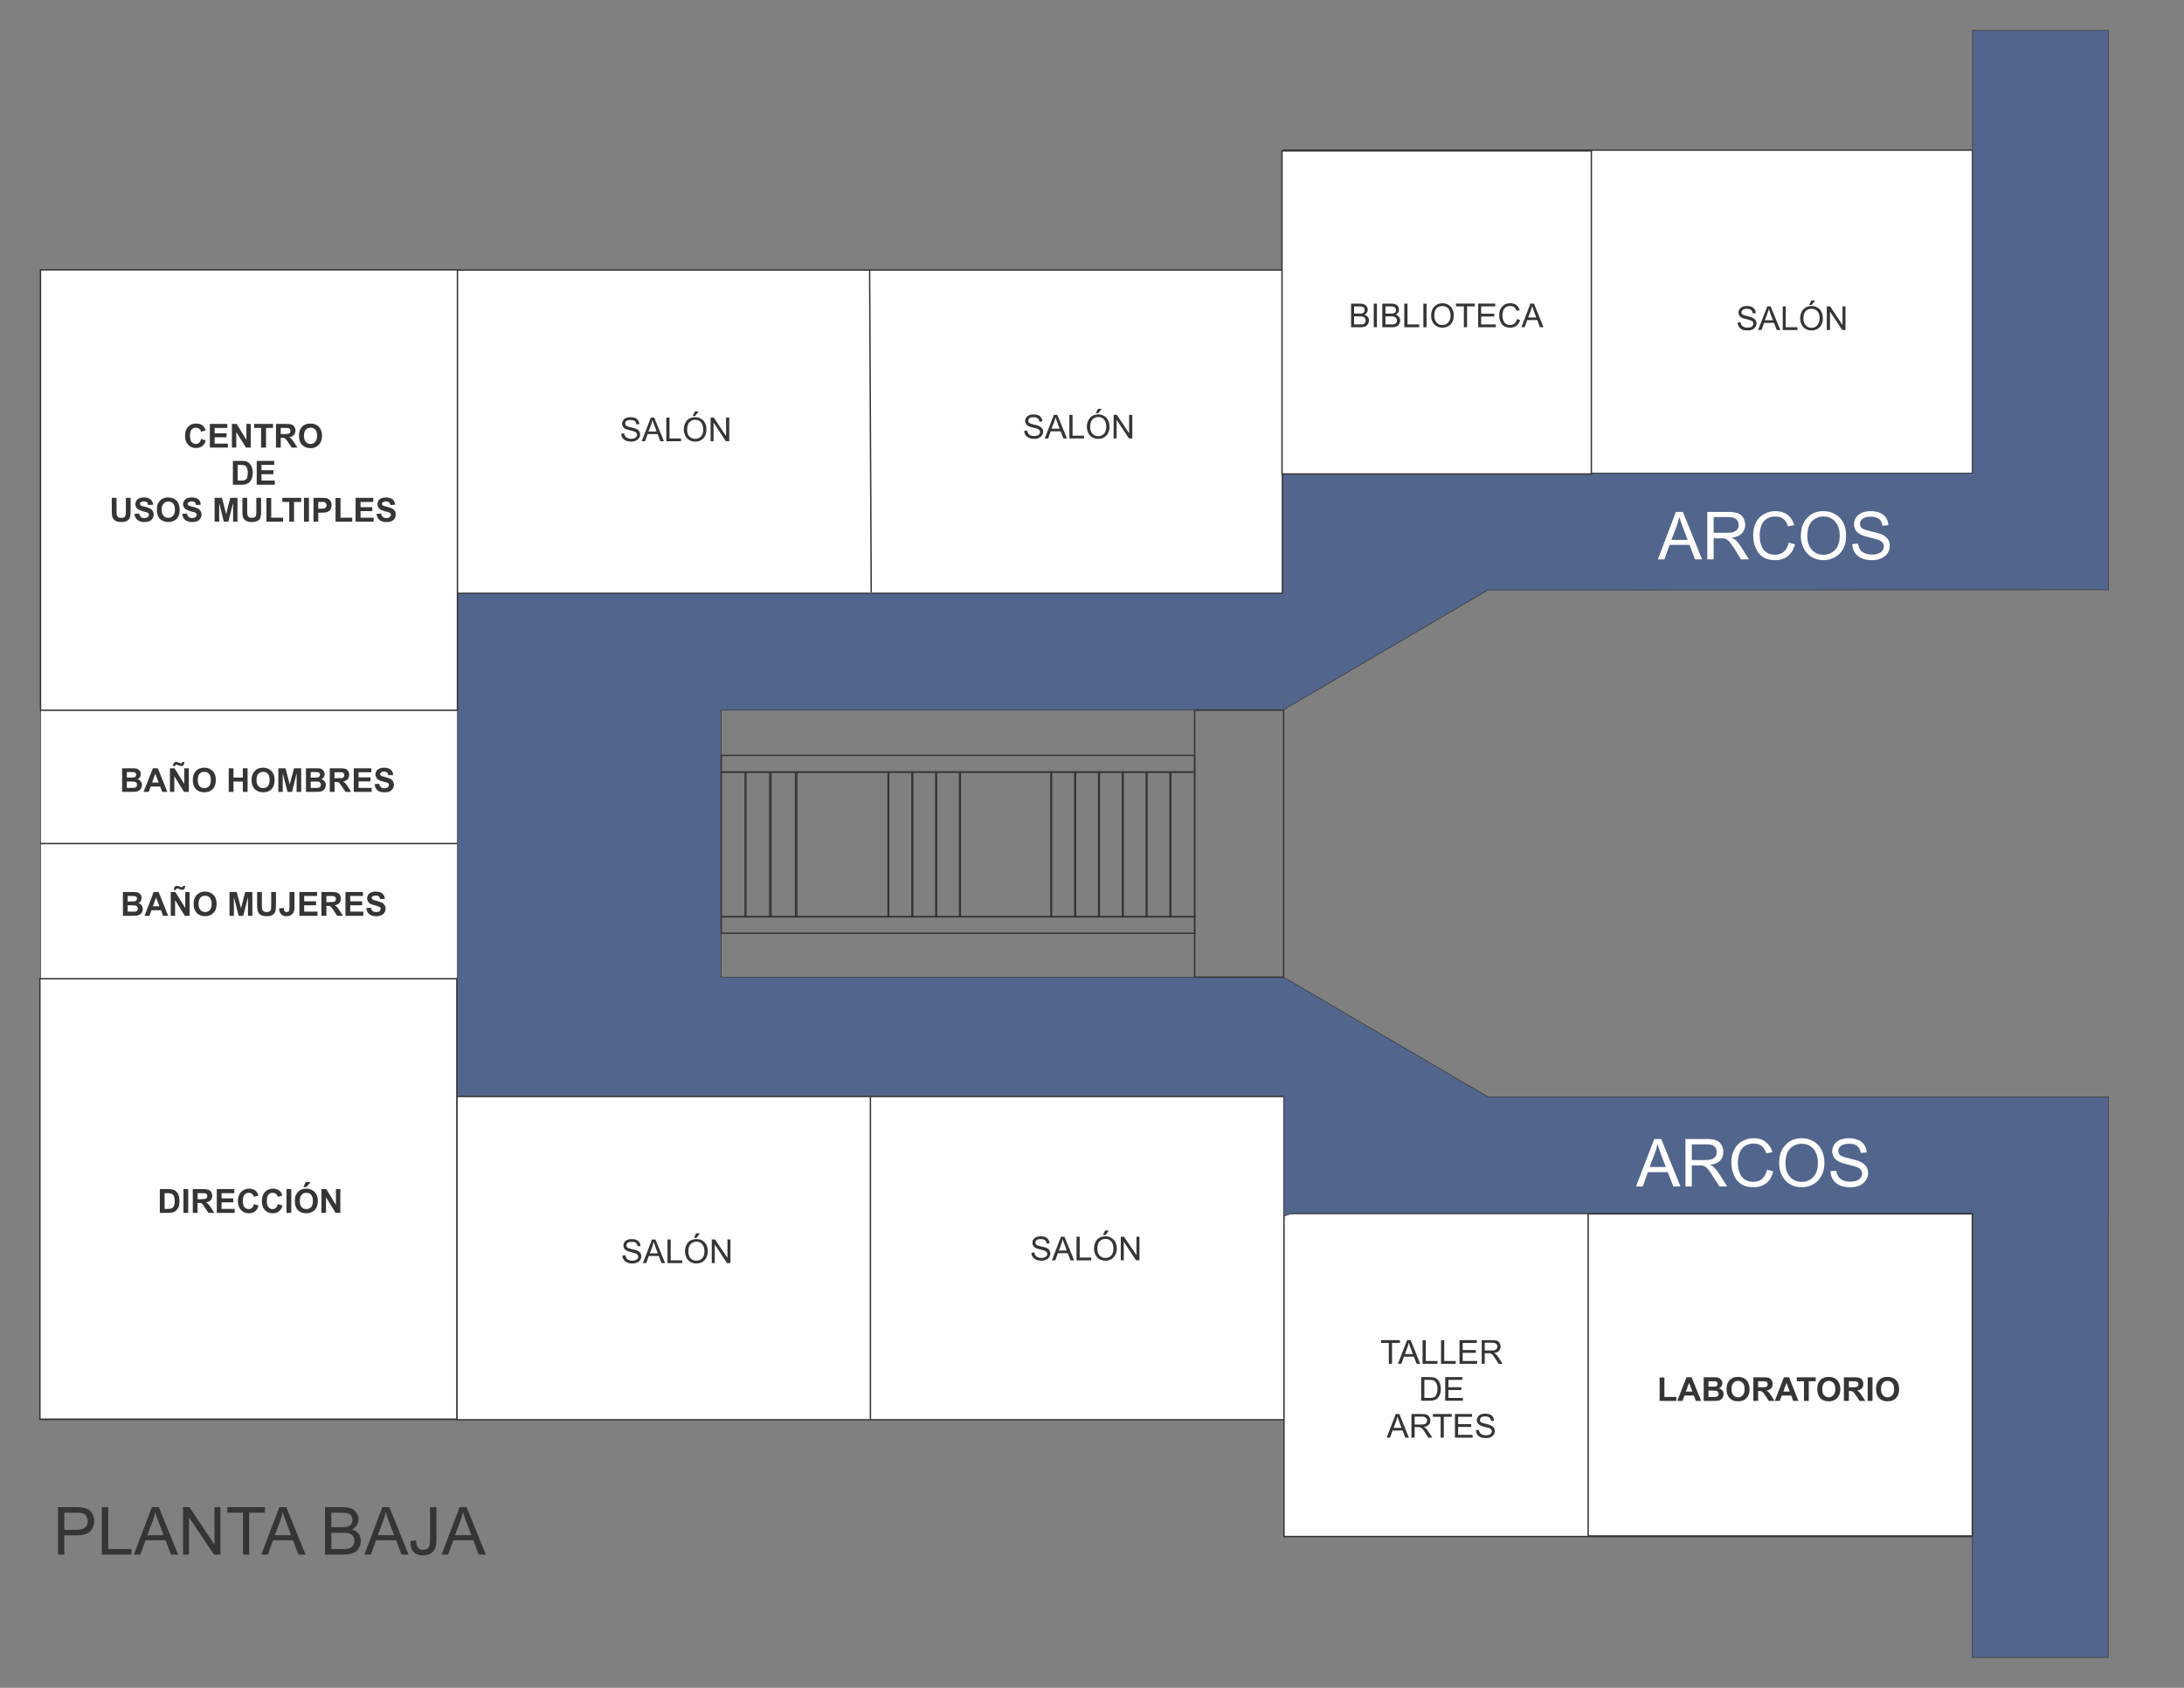 <?xml version="1.0" encoding="UTF-8"?>
<!DOCTYPE svg PUBLIC "-//W3C//DTD SVG 1.0//EN" "http://www.w3.org/TR/2001/REC-SVG-20010904/DTD/svg10.dtd">
<!-- Creator: CorelDRAW X7 -->
<svg xmlns="http://www.w3.org/2000/svg" xml:space="preserve" width="11in" height="8.5in" version="1.0" style="shape-rendering:geometricPrecision; text-rendering:geometricPrecision; image-rendering:optimizeQuality; fill-rule:evenodd; clip-rule:evenodd"
viewBox="0 0 11000 8500"
 xmlns:xlink="http://www.w3.org/1999/xlink">
 <rect x="0" y="0" width="11000" height="8500" fill="#808080" stroke="none"/>
 <defs>
  <style type="text/css">
   <![CDATA[
    .str1 {stroke:#373435;stroke-width:6.945}
    .str0 {stroke:#373435;stroke-width:3}
    .fil1 {fill:none}
    .fil0 {fill:#FEFEFE}
    .fil2 {fill:#52658C}
    .fil5 {fill:#FEFEFE;fill-rule:nonzero}
    .fil4 {fill:#373435;fill-rule:nonzero}
    .fil3 {fill:#373435;fill-rule:nonzero}
   ]]>
  </style>
 </defs>
 <g id="Capa_x0020_1">
  <polygon class="fil0 str0" points="204,1357 2314,1357 2314,7150 204,7150 "/>
  <polygon class="fil0 str1" points="2301,7150 6467,7150 6467,5522 2301,5522 "/>
  <polygon class="fil0 str1" points="6467,7738 9944,7738 9944,6111 6467,6111 "/>
  <polygon class="fil0 str1" points="2301,2988 6459,2988 6459,1360 2301,1360 "/>
  <polygon class="fil0 str1" points="6464,2384 9935,2384 9935,756 6464,756 "/>
  <line class="fil1 str1" x1="4380" y1="1360" x2="4388" y2= "2983" />
  <line class="fil1 str1" x1="4384" y1="5522" x2="4384" y2= "7150" />
  <polygon class="fil2 str0" points="6506,6111 9934,6111 9934,8347 10618,8347 10618,6111 10620,6111 10620,5524 7495,5524 6465,4921 3633,4921 3633,3576 6462,3576 7495,2971 10620,2970 10620,2382 10620,2382 10620,153 9935,153 9935,2382 6486,2382 6462,2374 6462,2989 3633,2989 2304,2989 2304,3576 2304,4921 2302,4921 2302,5519 2304,5519 3633,5519 6465,5519 6465,6125 "/>
  <polygon class="fil0 str1" points="2301,7147 201,7147 201,4929 2301,4929 "/>
  <path class="fil3" d="M805 5988l43 0c10,0 18,1 23,3 7,2 13,5 18,11 5,5 9,11 11,19 3,8 4,17 4,28 0,10 -1,19 -3,26 -3,8 -8,15 -13,21 -4,4 -10,7 -17,9 -5,2 -12,3 -21,3l-45 0 0 -120zm24 21l0 79 18 0c6,0 11,-1 14,-2 4,-1 7,-2 10,-5 2,-2 4,-6 6,-11 2,-5 3,-13 3,-22 0,-9 -1,-16 -3,-21 -2,-5 -4,-9 -7,-12 -3,-2 -6,-4 -11,-5 -3,-1 -10,-1 -20,-1l-10 0zm95 99l0 -120 24 0 0 120 -24 0zm47 0l0 -120 51 0c13,0 22,2 28,4 6,2 10,6 14,11 3,6 5,12 5,19 0,9 -3,16 -8,22 -5,6 -13,10 -24,11 6,3 10,6 13,10 4,4 8,10 14,19l15 24 -29 0 -18 -26c-6,-10 -10,-15 -12,-18 -3,-2 -5,-4 -8,-5 -2,-1 -6,-1 -12,-1l-5 0 0 50 -24 0zm24 -69l18 0c12,0 19,-1 22,-2 3,-1 5,-2 7,-5 1,-2 2,-5 2,-9 0,-4 -1,-7 -3,-9 -2,-3 -5,-4 -9,-5 -2,0 -8,0 -18,0l-19 0 0 30zm97 69l0 -120 88 0 0 21 -64 0 0 26 59 0 0 20 -59 0 0 33 66 0 0 20 -90 0zm187 -44l23 7c-3,13 -9,23 -17,29 -9,7 -19,10 -32,10 -16,0 -29,-6 -39,-16 -10,-11 -16,-26 -16,-45 0,-20 6,-35 16,-46 10,-11 24,-17 40,-17 15,0 27,5 36,13 5,5 9,13 12,22l-24 6c-1,-6 -4,-11 -9,-15 -4,-3 -10,-5 -16,-5 -9,0 -16,3 -21,9 -6,7 -9,17 -9,31 0,15 3,26 8,32 6,7 13,10 22,10 6,0 12,-2 16,-6 5,-4 8,-10 10,-19zm120 0l24 7c-4,13 -10,23 -18,29 -8,7 -19,10 -32,10 -16,0 -29,-6 -39,-16 -10,-11 -15,-26 -15,-45 0,-20 5,-35 15,-46 10,-11 24,-17 41,-17 14,0 26,5 35,13 6,5 10,13 12,22l-23 6c-2,-6 -5,-11 -9,-15 -5,-3 -10,-5 -17,-5 -8,0 -16,3 -21,9 -6,7 -8,17 -8,31 0,15 2,26 8,32 5,7 12,10 21,10 6,0 12,-2 16,-6 5,-4 8,-10 10,-19zm44 44l0 -120 24 0 0 120 -24 0zm42 -59c0,-12 2,-23 5,-31 3,-6 7,-11 11,-16 5,-5 10,-9 16,-11 7,-3 16,-5 26,-5 17,0 31,6 42,17 10,11 16,26 16,45 0,20 -6,35 -16,46 -11,10 -25,16 -42,16 -18,0 -32,-5 -43,-16 -10,-11 -15,-26 -15,-45zm25 -1c0,14 3,24 9,31 6,7 14,10 24,10 9,0 17,-3 24,-10 6,-7 9,-17 9,-31 0,-14 -3,-24 -9,-31 -6,-7 -14,-10 -24,-10 -10,0 -18,3 -24,10 -6,7 -9,17 -9,31zm18 -70l12 -25 25 0 -22 25 -15 0zm91 130l0 -120 24 0 49 80 0 -80 22 0 0 120 -24 0 -48 -79 0 79 -23 0z"/>
  <polygon class="fil0 str1" points="2304,3577 204,3577 204,1359 2304,1359 "/>
  <path class="fil3" d="M1013 2210l23 8c-3,13 -9,22 -18,29 -8,6 -18,9 -31,9 -16,0 -29,-5 -39,-16 -11,-11 -16,-26 -16,-44 0,-20 5,-36 16,-47 10,-11 23,-16 40,-16 15,0 27,4 36,13 5,5 9,12 12,22l-24 6c-1,-7 -4,-12 -9,-15 -4,-4 -10,-5 -16,-5 -9,0 -16,3 -22,9 -5,6 -8,17 -8,31 0,15 3,26 8,32 6,6 13,10 21,10 7,0 12,-2 17,-6 5,-5 8,-11 10,-20zm44 44l0 -119 88 0 0 20 -64 0 0 27 60 0 0 20 -60 0 0 32 67 0 0 20 -91 0zm111 0l0 -119 24 0 49 80 0 -80 22 0 0 119 -24 0 -49 -78 0 78 -22 0zm147 0l0 -99 -35 0 0 -20 95 0 0 20 -35 0 0 99 -25 0zm75 0l0 -119 51 0c13,0 22,1 28,3 6,2 10,6 14,12 3,5 5,11 5,18 0,9 -3,17 -8,23 -5,5 -13,9 -23,11 5,3 9,6 12,10 4,3 8,10 14,19l15 23 -29 0 -17 -26c-7,-9 -11,-15 -13,-17 -2,-3 -5,-4 -7,-5 -3,-1 -7,-1 -13,-1l-5 0 0 49 -24 0zm24 -68l18 0c12,0 19,-1 22,-2 3,-1 5,-3 7,-5 1,-2 2,-5 2,-9 0,-4 -1,-7 -3,-10 -2,-2 -5,-4 -9,-4 -2,-1 -8,-1 -18,-1l-19 0 0 31zm92 9c0,-12 2,-22 5,-30 3,-6 7,-12 11,-17 5,-4 10,-8 16,-10 7,-4 16,-5 25,-5 18,0 32,5 43,16 10,11 16,26 16,46 0,19 -6,34 -16,45 -11,11 -25,17 -42,17 -18,0 -32,-6 -43,-17 -10,-11 -15,-26 -15,-45zm25 0c0,13 3,23 9,30 6,7 14,11 24,11 9,0 17,-4 23,-11 7,-6 10,-17 10,-31 0,-13 -3,-24 -9,-30 -6,-7 -14,-10 -24,-10 -10,0 -18,3 -24,10 -6,7 -9,17 -9,31zm-358 126l44 0c10,0 17,1 22,2 7,3 13,6 18,11 5,6 9,12 12,20 2,7 4,17 4,28 0,10 -2,18 -4,25 -3,9 -7,16 -13,21 -4,5 -10,8 -17,10 -5,2 -12,3 -21,3l-45 0 0 -120zm24 20l0 79 18 0c6,0 11,0 14,-1 4,-1 7,-2 10,-5 3,-2 5,-6 6,-11 2,-6 3,-13 3,-22 0,-9 -1,-16 -3,-21 -1,-5 -4,-9 -7,-12 -2,-3 -6,-5 -11,-5 -3,-1 -10,-2 -19,-2l-11 0zm96 100l0 -120 88 0 0 20 -64 0 0 27 60 0 0 20 -60 0 0 32 67 0 0 21 -91 0zm-730 66l24 0 0 65c0,10 1,17 1,20 1,5 4,9 7,12 4,3 10,4 16,4 7,0 12,-1 16,-4 3,-3 5,-6 6,-10 0,-4 1,-11 1,-21l0 -66 24 0 0 63c0,14 -1,25 -2,31 -1,5 -4,10 -7,15 -4,4 -8,7 -14,9 -6,3 -14,4 -23,4 -11,0 -20,-1 -26,-4 -6,-3 -10,-6 -14,-10 -3,-5 -5,-9 -7,-14 -1,-6 -2,-17 -2,-30l0 -64zm114 81l24 -2c1,8 4,13 8,17 5,4 10,6 18,6 7,0 13,-2 17,-5 4,-4 6,-7 6,-12 0,-3 -1,-5 -2,-7 -2,-2 -5,-4 -9,-5 -3,-1 -9,-3 -19,-5 -13,-4 -22,-8 -27,-12 -8,-7 -11,-15 -11,-24 0,-6 1,-12 5,-17 3,-6 8,-10 15,-13 6,-2 14,-4 23,-4 15,0 26,4 34,10 7,7 11,16 12,27l-25 1c-1,-7 -3,-11 -6,-14 -3,-2 -9,-4 -15,-4 -7,0 -13,2 -17,5 -2,1 -3,4 -3,7 0,3 1,5 3,7 3,3 11,6 22,8 12,3 21,6 26,9 6,3 10,7 13,12 4,5 5,11 5,19 0,7 -2,13 -6,19 -3,6 -9,11 -16,14 -7,2 -15,4 -26,4 -15,0 -26,-4 -34,-11 -8,-6 -13,-17 -15,-30zm113 -20c0,-12 1,-23 5,-31 3,-6 7,-11 11,-16 5,-5 10,-9 16,-11 7,-3 16,-5 25,-5 18,0 32,6 43,17 10,11 15,26 15,45 0,20 -5,35 -15,46 -11,10 -25,16 -42,16 -18,0 -32,-6 -43,-16 -10,-11 -15,-26 -15,-45zm24 -1c0,14 4,24 10,31 6,7 14,10 24,10 9,0 17,-3 23,-10 7,-7 10,-17 10,-31 0,-14 -3,-24 -9,-31 -6,-7 -14,-10 -24,-10 -10,0 -18,3 -24,10 -6,7 -10,17 -10,31zm104 21l23 -2c2,8 5,13 9,17 4,4 10,6 17,6 8,0 14,-2 18,-5 4,-4 6,-7 6,-12 0,-3 -1,-5 -3,-7 -1,-2 -4,-4 -8,-5 -3,-1 -10,-3 -20,-5 -12,-4 -21,-8 -27,-12 -7,-7 -11,-15 -11,-24 0,-6 2,-12 6,-17 3,-6 8,-10 14,-13 7,-2 15,-4 24,-4 15,0 26,4 34,10 7,7 11,16 11,27l-24 1c-1,-7 -3,-11 -6,-14 -4,-2 -9,-4 -15,-4 -7,0 -13,2 -17,5 -2,1 -4,4 -4,7 0,3 2,5 4,7 3,3 10,6 22,8 12,3 20,6 26,9 6,3 10,7 13,12 3,5 5,11 5,19 0,7 -2,13 -6,19 -4,6 -9,11 -16,14 -7,2 -15,4 -26,4 -15,0 -26,-4 -35,-11 -8,-6 -12,-17 -14,-30zm163 39l0 -120 37 0 21 82 21 -82 36 0 0 120 -22 0 0 -94 -24 94 -23 0 -23 -94 0 94 -23 0zm140 -120l24 0 0 65c0,10 0,17 1,20 1,5 3,9 7,12 4,3 9,4 16,4 6,0 12,-1 15,-4 3,-3 6,-6 6,-10 1,-4 1,-11 1,-21l0 -66 24 0 0 63c0,14 0,25 -2,31 -1,5 -3,10 -7,15 -3,4 -8,7 -14,9 -6,3 -13,4 -23,4 -11,0 -20,-1 -25,-4 -6,-3 -11,-6 -14,-10 -4,-5 -6,-9 -7,-14 -2,-6 -2,-17 -2,-30l0 -64zm121 120l0 -119 24 0 0 99 60 0 0 20 -84 0zm115 0l0 -99 -35 0 0 -21 95 0 0 21 -36 0 0 99 -24 0zm74 0l0 -120 25 0 0 120 -25 0zm48 0l0 -120 38 0c15,0 24,1 29,2 7,2 12,6 17,12 5,6 7,14 7,23 0,7 -1,14 -4,19 -3,5 -6,9 -10,11 -4,3 -8,5 -13,6 -5,1 -14,2 -25,2l-15 0 0 45 -24 0zm24 -99l0 34 13 0c9,0 16,-1 19,-2 3,-2 5,-4 7,-6 2,-3 3,-6 3,-10 0,-4 -1,-7 -4,-10 -2,-3 -6,-5 -9,-6 -3,0 -9,0 -18,0l-11 0zm87 99l0 -119 25 0 0 99 59 0 0 20 -84 0zm101 0l0 -120 89 0 0 21 -64 0 0 26 59 0 0 20 -59 0 0 33 66 0 0 20 -91 0zm105 -39l24 -2c1,8 4,13 8,17 5,4 10,6 18,6 8,0 13,-2 17,-5 4,-4 6,-7 6,-12 0,-3 -1,-5 -2,-7 -2,-2 -5,-4 -9,-5 -3,-1 -9,-3 -19,-5 -13,-4 -22,-8 -27,-12 -8,-7 -11,-15 -11,-24 0,-6 2,-12 5,-17 3,-6 8,-10 15,-13 6,-2 14,-4 23,-4 15,0 26,4 34,10 7,7 11,16 12,27l-24 1c-1,-7 -4,-11 -7,-14 -3,-2 -8,-4 -15,-4 -7,0 -12,2 -16,5 -3,1 -4,4 -4,7 0,3 1,5 3,7 3,3 11,6 22,8 12,3 21,6 26,9 6,3 10,7 14,12 3,5 4,11 4,19 0,7 -2,13 -5,19 -4,6 -10,11 -16,14 -7,2 -16,4 -26,4 -16,0 -27,-4 -35,-11 -8,-6 -13,-17 -15,-30z"/>
  <path class="fil4" d="M3129 2184l15 -2c0,6 2,11 5,15 2,4 6,7 12,9 5,3 11,4 18,4 6,0 11,-1 16,-3 5,-2 8,-4 10,-7 2,-3 4,-7 4,-10 0,-4 -2,-7 -4,-10 -2,-3 -5,-5 -10,-7 -4,-1 -11,-3 -22,-6 -11,-3 -18,-5 -23,-7 -5,-3 -10,-7 -12,-12 -3,-4 -5,-9 -5,-14 0,-6 2,-12 6,-17 3,-6 8,-10 15,-12 6,-3 13,-4 21,-4 9,0 17,1 24,4 7,3 12,7 15,13 4,5 6,11 6,18l-15 1c-1,-7 -3,-13 -8,-17 -5,-3 -12,-5 -21,-5 -10,0 -17,1 -21,5 -4,3 -6,8 -6,13 0,4 1,7 4,10 3,3 11,6 24,9 13,3 22,5 26,7 7,3 12,7 16,12 3,5 5,11 5,17 0,7 -2,13 -6,18 -3,6 -9,10 -15,13 -7,3 -15,5 -23,5 -11,0 -20,-2 -27,-5 -8,-3 -13,-8 -18,-14 -4,-6 -6,-13 -6,-21zm103 38l46 -119 17 0 49 119 -18 0 -14 -36 -50 0 -13 36 -17 0zm34 -49l41 0 -12 -33c-4,-10 -7,-18 -9,-25 -1,8 -4,15 -6,23l-14 35zm90 49l0 -119 16 0 0 105 58 0 0 14 -74 0zm88 -58c0,-20 6,-35 16,-47 11,-11 25,-16 41,-16 11,0 21,2 30,8 9,5 16,12 20,22 5,9 7,20 7,32 0,12 -2,22 -7,32 -5,10 -12,17 -21,22 -9,5 -18,7 -29,7 -11,0 -21,-3 -30,-8 -9,-6 -15,-13 -20,-22 -4,-10 -7,-20 -7,-30zm17 0c0,15 3,26 11,34 8,8 18,12 29,12 12,0 22,-4 30,-12 7,-8 11,-20 11,-36 0,-9 -2,-18 -5,-25 -3,-7 -8,-13 -14,-17 -7,-4 -14,-6 -22,-6 -11,0 -20,4 -28,12 -8,7 -12,20 -12,38zm28 -69l11 -23 19 0 -18 23 -12 0zm90 127l0 -119 16 0 62 93 0 -93 16 0 0 119 -17 0 -62 -94 0 94 -15 0z"/>
  <path class="fil4" d="M5159 2170l15 -2c0,6 2,11 5,15 2,4 6,7 12,10 5,2 11,3 18,3 6,0 11,-1 16,-3 5,-1 8,-4 10,-7 2,-3 4,-7 4,-10 0,-4 -2,-7 -4,-10 -2,-3 -5,-5 -10,-7 -4,-1 -11,-3 -22,-6 -11,-2 -18,-5 -23,-7 -5,-3 -10,-7 -12,-11 -3,-5 -5,-10 -5,-15 0,-6 2,-12 6,-17 3,-5 8,-9 15,-12 6,-3 13,-4 21,-4 9,0 17,1 24,4 7,3 12,7 15,13 4,5 6,11 6,18l-15 2c-1,-8 -3,-14 -8,-17 -5,-4 -12,-6 -21,-6 -10,0 -17,2 -21,5 -4,4 -6,8 -6,13 0,4 1,7 4,10 3,3 11,6 24,9 13,3 22,5 26,7 7,4 12,8 16,13 3,4 5,10 5,16 0,7 -2,13 -6,18 -3,6 -9,10 -15,13 -7,4 -15,5 -23,5 -11,0 -20,-1 -27,-5 -8,-3 -13,-7 -18,-14 -4,-6 -6,-13 -6,-21zm103 38l46 -119 17 0 49 119 -18 0 -14 -36 -50 0 -13 36 -17 0zm34 -49l41 0 -12 -33c-4,-10 -7,-18 -9,-25 -1,8 -4,16 -6,23l-14 35zm90 49l0 -119 16 0 0 105 58 0 0 14 -74 0zm88 -58c0,-20 6,-35 16,-46 11,-12 25,-17 41,-17 11,0 21,2 30,8 9,5 16,12 20,22 5,9 7,20 7,32 0,12 -2,23 -7,32 -5,10 -12,17 -21,22 -9,5 -18,7 -29,7 -11,0 -21,-3 -30,-8 -9,-5 -15,-13 -20,-22 -4,-10 -7,-20 -7,-30zm17 0c0,15 3,26 11,34 8,8 18,13 29,13 12,0 22,-5 30,-13 7,-8 11,-20 11,-35 0,-10 -2,-19 -5,-26 -3,-7 -8,-13 -14,-17 -7,-4 -14,-6 -21,-6 -12,0 -21,4 -29,12 -8,8 -12,20 -12,38zm28 -69l11 -22 19 0 -18 22 -12 0zm90 127l0 -119 16 0 62 93 0 -93 16 0 0 119 -17 0 -62 -94 0 94 -15 0z"/>
  <polygon class="fil0 str1" points="6457,760 8015,760 8015,2387 6457,2387 "/>
  <path class="fil4" d="M6805 1648l0 -119 44 0c9,0 17,1 22,4 6,2 10,6 13,11 3,5 5,10 5,16 0,5 -2,10 -4,14 -3,5 -7,8 -13,11 7,2 13,6 17,11 4,5 6,11 6,18 0,5 -2,11 -4,15 -2,5 -5,9 -9,12 -3,2 -7,4 -13,5 -5,2 -11,2 -19,2l-45 0zm15 -69l26 0c7,0 12,0 15,-1 4,-1 7,-3 9,-6 2,-3 3,-6 3,-11 0,-4 -1,-7 -3,-10 -1,-3 -4,-5 -8,-6 -3,-1 -9,-2 -18,-2l-24 0 0 36zm0 55l30 0c5,0 9,0 11,0 3,-1 7,-2 9,-3 2,-2 4,-4 6,-7 2,-3 2,-6 2,-10 0,-5 -1,-8 -3,-12 -2,-3 -6,-5 -10,-7 -4,-1 -9,-2 -17,-2l-28 0 0 41zm99 14l0 -119 16 0 0 119 -16 0zm43 0l0 -119 45 0c9,0 16,1 22,4 5,2 10,6 13,11 3,5 4,10 4,16 0,5 -1,10 -4,14 -3,5 -7,8 -12,11 7,2 12,6 16,11 4,5 6,11 6,18 0,5 -1,11 -3,15 -3,5 -6,9 -9,12 -4,2 -8,4 -13,5 -5,2 -12,2 -19,2l-46 0zm16 -69l26 0c7,0 12,0 15,-1 4,-1 7,-3 9,-6 2,-3 3,-6 3,-11 0,-4 -1,-7 -3,-10 -2,-3 -5,-5 -8,-6 -4,-1 -10,-2 -18,-2l-24 0 0 36zm0 55l30 0c5,0 8,0 10,0 4,-1 7,-2 9,-3 3,-2 5,-4 6,-7 2,-3 3,-6 3,-10 0,-5 -1,-8 -4,-12 -2,-3 -5,-5 -9,-7 -4,-1 -10,-2 -18,-2l-27 0 0 41zm95 14l0 -119 16 0 0 105 59 0 0 14 -75 0zm96 0l0 -119 16 0 0 119 -16 0zm39 -58c0,-19 5,-35 16,-46 11,-11 24,-17 41,-17 11,0 21,3 30,8 9,5 16,13 20,22 5,9 7,20 7,32 0,12 -2,23 -7,32 -5,10 -12,17 -21,22 -9,5 -19,7 -29,7 -11,0 -21,-2 -30,-8 -9,-5 -16,-13 -20,-22 -5,-9 -7,-19 -7,-30zm16 1c0,14 4,25 12,34 8,8 17,12 29,12 12,0 22,-4 29,-13 8,-8 12,-20 12,-35 0,-10 -2,-18 -5,-25 -3,-8 -8,-13 -14,-17 -7,-4 -14,-6 -22,-6 -11,0 -21,4 -29,11 -8,8 -12,21 -12,39zm149 57l0 -105 -40 0 0 -14 95 0 0 14 -39 0 0 105 -16 0zm72 0l0 -119 86 0 0 14 -71 0 0 37 66 0 0 14 -66 0 0 40 74 0 0 14 -89 0zm195 -41l16 4c-3,13 -9,22 -18,29 -8,7 -19,10 -31,10 -13,0 -23,-2 -31,-7 -8,-6 -15,-13 -19,-23 -4,-10 -6,-21 -6,-32 0,-13 2,-23 7,-33 5,-9 12,-16 20,-21 9,-5 19,-7 29,-7 12,0 22,3 30,9 8,6 14,15 17,26l-15 3c-3,-8 -7,-15 -12,-18 -6,-4 -12,-6 -20,-6 -9,0 -17,2 -23,6 -6,5 -11,10 -13,18 -2,7 -4,15 -4,23 0,10 2,19 5,26 3,8 7,14 13,17 7,4 13,6 21,6 8,0 16,-3 22,-8 6,-5 10,-12 12,-22zm23 41l45 -119 18 0 48 119 -18 0 -13 -36 -51 0 -13 36 -16 0zm34 -49l41 0 -13 -33c-3,-10 -6,-18 -8,-25 -2,8 -4,16 -7,23l-13 35z"/>
  <path class="fil4" d="M8752 1624l15 -1c0,6 2,11 4,14 3,4 7,7 12,10 6,2 12,3 19,3 6,0 11,-1 16,-2 4,-2 8,-5 10,-8 2,-3 3,-6 3,-10 0,-4 -1,-7 -3,-10 -2,-3 -6,-5 -11,-7 -3,-1 -10,-3 -21,-6 -11,-2 -19,-5 -23,-7 -6,-3 -10,-7 -13,-11 -2,-5 -4,-10 -4,-15 0,-6 2,-12 5,-17 4,-5 9,-9 15,-12 7,-3 14,-4 22,-4 9,0 17,1 24,4 6,3 12,7 15,13 4,5 6,12 6,19l-15 1c-1,-8 -4,-13 -8,-17 -5,-4 -12,-6 -21,-6 -10,0 -17,2 -21,5 -4,4 -7,8 -7,13 0,4 2,8 5,10 3,3 11,6 24,9 13,3 21,5 26,8 7,3 12,7 16,12 3,5 5,10 5,17 0,6 -2,12 -6,18 -4,5 -9,10 -16,13 -6,3 -14,4 -23,4 -10,0 -19,-1 -27,-4 -7,-4 -13,-8 -17,-15 -4,-6 -6,-13 -6,-21zm103 38l46 -119 17 0 49 119 -18 0 -14 -36 -50 0 -13 36 -17 0zm34 -49l41 0 -13 -33c-3,-10 -6,-18 -8,-25 -2,8 -4,16 -7,23l-13 35zm90 49l0 -119 15 0 0 105 59 0 0 14 -74 0zm88 -58c0,-20 5,-35 16,-46 11,-11 24,-17 41,-17 11,0 21,3 30,8 9,5 16,12 20,22 5,9 7,20 7,32 0,12 -2,23 -7,32 -5,10 -12,17 -21,22 -9,5 -19,7 -29,7 -11,0 -21,-2 -30,-8 -9,-5 -16,-13 -20,-22 -5,-9 -7,-19 -7,-30zm16 1c0,14 4,25 12,33 8,9 17,13 29,13 12,0 22,-4 29,-13 8,-8 12,-20 12,-35 0,-10 -2,-18 -5,-26 -3,-7 -8,-12 -14,-16 -7,-4 -14,-6 -22,-6 -11,0 -20,3 -29,11 -8,8 -12,21 -12,39zm29 -69l11 -23 19 0 -18 23 -12 0zm89 126l0 -119 17 0 62 94 0 -94 15 0 0 119 -16 0 -62 -93 0 93 -16 0z"/>
  <path class="fil4" d="M292 7829l0 -239 90 0c16,0 28,1 37,3 11,2 21,5 29,11 8,5 15,13 19,23 5,10 8,20 8,32 0,20 -7,38 -20,52 -13,14 -36,21 -70,21l-61 0 0 97 -32 0zm32 -125l62 0c20,0 34,-4 43,-12 9,-7 13,-18 13,-32 0,-10 -3,-18 -8,-25 -5,-8 -11,-12 -20,-15 -5,-1 -15,-2 -29,-2l-61 0 0 86zm189 125l0 -239 32 0 0 211 117 0 0 28 -149 0zm161 0l91 -239 35 0 97 239 -36 0 -27 -72 -101 0 -26 72 -33 0zm68 -98l82 0 -25 -66c-8,-20 -13,-37 -17,-50 -3,16 -8,31 -13,46l-27 70zm180 98l0 -239 32 0 126 188 0 -188 30 0 0 239 -32 0 -126 -187 0 187 -30 0zm302 0l0 -211 -79 0 0 -28 189 0 0 28 -79 0 0 211 -31 0zm92 0l91 -239 35 0 97 239 -36 0 -27 -72 -101 0 -26 72 -33 0zm68 -98l82 0 -25 -66c-8,-20 -13,-37 -17,-50 -4,16 -8,31 -13,46l-27 70zm253 98l0 -239 90 0c18,0 33,3 44,8 11,4 19,12 25,22 7,10 10,20 10,31 0,11 -3,20 -8,29 -6,9 -14,16 -25,22 14,4 25,11 33,22 8,10 11,22 11,36 0,11 -2,21 -7,31 -4,10 -10,17 -17,22 -7,5 -16,9 -26,12 -11,3 -24,4 -39,4l-91 0zm32 -138l51 0c14,0 24,-1 31,-3 8,-3 14,-7 18,-12 4,-6 6,-13 6,-21 0,-8 -2,-15 -6,-21 -4,-6 -9,-10 -16,-12 -7,-3 -19,-4 -36,-4l-48 0 0 73zm0 110l59 0c10,0 18,0 22,-1 7,-1 13,-4 18,-7 5,-3 9,-7 12,-13 3,-6 5,-13 5,-20 0,-9 -2,-17 -7,-23 -5,-7 -11,-12 -19,-14 -8,-3 -20,-4 -35,-4l-55 0 0 82zm166 28l91 -239 35 0 97 239 -36 0 -27 -72 -101 0 -26 72 -33 0zm68 -98l82 0 -25 -66c-8,-20 -13,-37 -17,-50 -4,16 -8,31 -14,46l-26 70zm164 30l28 -4c1,19 5,31 11,38 6,7 14,10 25,10 8,0 15,-2 20,-5 6,-4 10,-9 12,-15 2,-7 3,-17 3,-30l0 -165 32 0 0 163c0,20 -2,35 -7,46 -5,11 -13,20 -23,25 -10,6 -23,9 -37,9 -21,0 -37,-6 -48,-18 -11,-12 -16,-30 -16,-54zm157 68l91 -239 35 0 97 239 -36 0 -27 -72 -101 0 -26 72 -33 0zm68 -98l82 0 -25 -66c-8,-20 -13,-37 -17,-50 -4,16 -8,31 -14,46l-26 70z"/>
  <path class="fil4" d="M3135 6323l15 -2c1,6 2,11 5,15 2,4 6,7 12,9 5,3 11,4 18,4 6,0 11,-1 16,-3 5,-2 8,-4 10,-7 3,-3 4,-7 4,-10 0,-4 -1,-7 -4,-10 -2,-3 -5,-5 -10,-7 -4,-1 -11,-3 -22,-6 -11,-3 -18,-5 -23,-8 -5,-3 -10,-6 -12,-11 -3,-4 -4,-9 -4,-15 0,-6 1,-11 5,-16 3,-6 8,-10 15,-12 6,-3 13,-4 22,-4 8,0 16,1 23,4 7,3 12,7 15,12 4,6 6,12 6,19l-15 1c-1,-7 -3,-13 -8,-17 -5,-4 -12,-5 -21,-5 -9,0 -16,1 -21,5 -4,3 -6,8 -6,12 0,5 1,8 4,11 3,3 11,6 24,9 13,2 22,5 27,7 6,3 12,7 15,12 3,5 5,11 5,17 0,7 -2,13 -6,18 -3,6 -8,10 -15,13 -7,3 -15,5 -23,5 -11,0 -20,-2 -27,-5 -8,-3 -13,-8 -17,-14 -5,-6 -7,-13 -7,-21zm103 38l46 -119 17 0 49 119 -18 0 -14 -36 -50 0 -13 36 -17 0zm35 -49l40 0 -12 -33c-4,-10 -7,-19 -9,-25 -1,8 -4,15 -6,23l-13 35zm89 49l0 -119 16 0 0 105 58 0 0 14 -74 0zm88 -58c0,-20 6,-35 16,-47 11,-11 25,-16 42,-16 11,0 20,2 29,7 9,6 16,13 21,22 4,10 7,20 7,32 0,12 -3,23 -8,33 -5,9 -12,17 -21,22 -9,4 -18,7 -29,7 -11,0 -21,-3 -30,-8 -9,-6 -15,-13 -20,-22 -4,-10 -7,-20 -7,-30zm17 0c0,14 4,26 11,34 8,8 18,12 29,12 12,0 22,-4 30,-12 7,-8 11,-20 11,-36 0,-9 -1,-18 -5,-25 -3,-7 -8,-13 -14,-17 -6,-4 -14,-6 -21,-6 -12,0 -21,4 -29,12 -8,7 -12,20 -12,38zm28 -69l11 -23 19 0 -17 23 -13 0zm90 127l0 -119 16 0 63 93 0 -93 15 0 0 119 -17 0 -62 -94 0 94 -15 0z"/>
  <path class="fil4" d="M5195 6309l15 -2c1,6 2,11 5,15 2,4 6,7 12,9 5,3 11,4 18,4 6,0 11,-1 16,-3 5,-2 8,-4 10,-7 3,-3 4,-7 4,-10 0,-4 -1,-7 -4,-10 -2,-3 -5,-5 -10,-7 -4,-1 -11,-3 -22,-6 -11,-3 -18,-5 -23,-7 -5,-3 -10,-7 -12,-12 -3,-4 -4,-9 -4,-14 0,-6 1,-12 5,-17 3,-6 8,-10 15,-12 6,-3 13,-4 22,-4 8,0 16,1 23,4 7,3 12,7 15,13 4,5 6,11 6,18l-15 1c-1,-7 -3,-13 -8,-17 -5,-3 -12,-5 -21,-5 -9,0 -16,1 -21,5 -4,3 -6,8 -6,13 0,4 1,7 4,10 3,3 11,6 24,9 13,3 22,5 27,7 6,3 12,7 15,12 3,5 5,11 5,17 0,7 -2,13 -6,18 -3,6 -8,10 -15,13 -7,3 -15,5 -23,5 -11,0 -20,-2 -27,-5 -8,-3 -13,-8 -17,-14 -5,-6 -7,-13 -7,-21zm103 38l46 -119 17 0 49 119 -18 0 -14 -36 -50 0 -13 36 -17 0zm35 -49l40 0 -12 -33c-4,-10 -7,-18 -9,-25 -1,8 -4,15 -6,23l-13 35zm89 49l0 -119 16 0 0 105 58 0 0 14 -74 0zm88 -58c0,-20 6,-35 16,-47 11,-11 25,-16 42,-16 11,0 20,2 29,8 9,5 16,12 21,22 4,9 7,20 7,32 0,12 -3,22 -8,32 -5,10 -12,17 -21,22 -9,5 -18,7 -29,7 -11,0 -21,-3 -30,-8 -9,-6 -15,-13 -20,-22 -4,-10 -7,-20 -7,-30zm17 0c0,15 4,26 11,34 8,8 18,12 29,12 12,0 22,-4 30,-12 7,-8 11,-20 11,-36 0,-9 -1,-18 -5,-25 -3,-7 -8,-13 -14,-17 -6,-4 -14,-6 -21,-6 -12,0 -21,4 -29,12 -8,7 -12,20 -12,38zm28 -69l11 -23 19 0 -17 23 -13 0zm90 127l0 -119 16 0 63 93 0 -93 15 0 0 119 -17 0 -62 -94 0 94 -15 0z"/>
  <path class="fil4" d="M6995 6868l0 -105 -39 0 0 -14 95 0 0 14 -40 0 0 105 -16 0zm46 0l46 -119 18 0 48 119 -18 0 -14 -36 -50 0 -13 36 -17 0zm35 -49l40 0 -12 -33c-4,-10 -7,-18 -9,-25 -1,8 -3,16 -6,23l-13 35zm89 49l0 -119 16 0 0 105 59 0 0 14 -75 0zm93 0l0 -119 16 0 0 105 58 0 0 14 -74 0zm93 0l0 -119 87 0 0 14 -71 0 0 36 66 0 0 14 -66 0 0 41 73 0 0 14 -89 0zm112 0l0 -119 52 0c11,0 19,1 25,3 5,2 10,6 13,11 3,6 5,12 5,18 0,9 -3,16 -8,22 -6,6 -14,9 -26,11 5,2 8,4 10,6 4,4 9,9 13,16l21 32 -20 0 -16 -25c-5,-7 -8,-12 -11,-16 -3,-4 -6,-7 -8,-8 -3,-2 -5,-3 -8,-3 -1,-1 -4,-1 -8,-1l-19 0 0 53 -15 0zm15 -67l34 0c8,0 13,0 17,-2 4,-1 7,-4 9,-7 3,-3 4,-7 4,-11 0,-5 -2,-10 -7,-14 -4,-3 -10,-5 -19,-5l-38 0 0 39zm-320 253l0 -119 41 0c9,0 17,1 21,2 7,1 13,4 18,8 6,6 11,12 14,21 3,8 5,17 5,28 0,9 -1,17 -3,24 -3,7 -5,13 -9,17 -3,5 -6,9 -10,11 -4,3 -9,5 -15,6 -5,2 -12,2 -19,2l-43 0zm16 -14l25 0c8,0 14,0 19,-2 4,-1 8,-3 11,-6 3,-4 6,-9 8,-15 2,-7 3,-14 3,-23 0,-13 -2,-22 -6,-29 -4,-7 -9,-11 -15,-14 -4,-1 -11,-2 -20,-2l-25 0 0 91zm105 14l0 -119 86 0 0 14 -70 0 0 37 65 0 0 14 -65 0 0 40 73 0 0 14 -89 0zm-295 186l46 -119 18 0 48 119 -18 0 -14 -36 -50 0 -13 36 -17 0zm35 -49l40 0 -12 -33c-4,-10 -7,-18 -9,-25 -1,8 -3,16 -6,23l-13 35zm90 49l0 -119 53 0c11,0 19,1 24,3 6,3 10,6 13,12 4,5 5,11 5,18 0,8 -2,15 -8,21 -5,6 -14,10 -25,11 4,2 7,4 9,6 5,4 9,10 13,16l21 32 -20 0 -15 -24c-5,-8 -9,-13 -12,-17 -3,-4 -6,-6 -8,-8 -2,-1 -5,-2 -7,-3 -2,0 -5,-1 -9,-1l-18 0 0 53 -16 0zm16 -66l34 0c7,0 13,-1 17,-2 4,-2 7,-4 9,-8 2,-3 3,-6 3,-10 0,-6 -2,-11 -6,-14 -4,-4 -11,-6 -19,-6l-38 0 0 40zm131 66l0 -105 -39 0 0 -14 95 0 0 14 -40 0 0 105 -16 0zm72 0l0 -119 86 0 0 14 -70 0 0 37 66 0 0 14 -66 0 0 40 73 0 0 14 -89 0zm106 -38l15 -1c0,6 2,11 5,15 2,3 6,7 12,9 5,2 11,3 18,3 6,0 11,0 16,-2 4,-2 8,-4 10,-8 2,-3 4,-6 4,-10 0,-4 -2,-7 -4,-10 -2,-2 -5,-5 -10,-7 -4,-1 -11,-3 -22,-5 -11,-3 -18,-6 -23,-8 -5,-3 -10,-7 -12,-11 -3,-4 -5,-9 -5,-15 0,-6 2,-12 6,-17 3,-5 8,-9 14,-12 7,-2 14,-4 22,-4 9,0 17,2 24,4 7,3 12,7 15,13 4,6 6,12 6,19l-15 1c-1,-8 -4,-13 -8,-17 -5,-4 -12,-6 -21,-6 -10,0 -17,2 -21,5 -4,4 -6,8 -6,13 0,4 1,8 4,11 3,2 11,5 24,8 13,3 22,6 26,8 7,3 12,7 16,12 3,5 5,10 5,17 0,6 -2,12 -6,18 -3,5 -9,10 -15,13 -7,3 -15,4 -23,4 -11,0 -20,-1 -27,-4 -8,-3 -13,-8 -18,-14 -4,-7 -6,-14 -6,-22z"/>
  <polygon class="fil0 str1" points="9934,7735 7999,7735 7999,6113 9934,6113 "/>
  <path class="fil3" d="M8359 7055l0 -118 24 0 0 98 60 0 0 20 -84 0zm209 0l-26 0 -11 -27 -47 0 -10 27 -26 0 46 -119 26 0 48 119zm-44 -47l-17 -44 -16 44 33 0zm57 -72l47 0c10,0 17,0 21,1 5,1 9,3 13,5 4,3 7,6 9,10 3,4 4,9 4,14 0,5 -2,11 -5,15 -3,5 -7,8 -12,11 7,2 13,5 17,11 4,5 6,11 6,18 0,5 -2,10 -4,15 -3,6 -6,10 -11,13 -4,3 -9,5 -16,5 -4,1 -13,1 -29,1l-40 0 0 -119zm24 20l0 27 16 0c9,0 15,0 17,0 4,-1 7,-2 10,-4 2,-3 3,-6 3,-10 0,-3 -1,-6 -3,-9 -2,-2 -5,-3 -9,-4 -2,0 -9,0 -20,0l-14 0zm0 47l0 32 22 0c9,0 14,0 17,-1 3,0 6,-2 8,-4 3,-3 4,-6 4,-11 0,-3 -1,-6 -3,-9 -2,-2 -4,-4 -7,-5 -4,-1 -11,-2 -22,-2l-19 0zm91 -7c0,-12 2,-22 5,-30 3,-6 7,-12 12,-17 4,-5 9,-8 15,-10 7,-4 16,-5 26,-5 17,0 31,5 42,16 10,11 16,26 16,46 0,19 -5,34 -16,45 -10,11 -24,16 -42,16 -18,0 -32,-5 -42,-16 -11,-11 -16,-26 -16,-45zm25 0c0,13 3,23 9,30 6,7 14,11 24,11 10,0 17,-4 24,-11 6,-7 9,-17 9,-31 0,-13 -3,-24 -9,-30 -6,-7 -14,-11 -24,-11 -10,0 -18,4 -24,11 -6,7 -9,17 -9,31zm110 59l0 -119 50 0c13,0 22,1 28,3 6,2 11,6 14,12 3,5 5,11 5,18 0,9 -2,17 -8,23 -5,5 -13,9 -23,11 5,3 9,6 13,10 3,3 8,10 13,19l15 23 -29 0 -17 -26c-6,-9 -11,-15 -13,-17 -2,-3 -5,-4 -7,-5 -3,-1 -7,-2 -12,-2l-5 0 0 50 -24 0zm24 -69l18 0c11,0 18,0 21,-1 3,-1 5,-3 7,-5 2,-2 2,-5 2,-9 0,-4 -1,-7 -3,-10 -2,-2 -5,-4 -9,-4 -2,-1 -8,-1 -17,-1l-19 0 0 30zm203 69l-26 0 -10 -27 -48 0 -10 27 -25 0 46 -119 26 0 47 119zm-44 -47l-16 -44 -16 44 32 0zm72 47l0 -99 -36 0 0 -20 95 0 0 20 -35 0 0 99 -24 0zm67 -59c0,-12 2,-22 5,-30 3,-6 7,-12 11,-17 5,-5 10,-8 16,-10 7,-4 16,-5 25,-5 18,0 32,5 43,16 10,11 16,26 16,46 0,19 -6,34 -16,45 -11,11 -25,16 -42,16 -18,0 -32,-5 -43,-16 -10,-11 -15,-26 -15,-45zm25 0c0,13 3,23 9,30 6,7 14,11 24,11 9,0 17,-4 23,-11 7,-7 10,-17 10,-31 0,-13 -3,-24 -9,-30 -6,-7 -14,-11 -24,-11 -10,0 -18,4 -24,11 -6,7 -9,17 -9,31zm109 59l0 -119 51 0c13,0 22,1 28,3 6,2 10,6 14,12 3,5 5,11 5,18 0,9 -3,17 -8,23 -5,5 -13,9 -23,11 5,3 9,6 12,10 4,3 8,10 14,19l15 23 -29 0 -17 -26c-7,-9 -11,-15 -13,-17 -2,-3 -5,-4 -7,-5 -3,-1 -7,-2 -13,-2l-4 0 0 50 -25 0zm25 -69l17 0c12,0 19,0 22,-1 3,-1 5,-3 7,-5 1,-2 2,-5 2,-9 0,-4 -1,-7 -3,-10 -2,-2 -5,-4 -9,-4 -2,-1 -8,-1 -18,-1l-18 0 0 30zm95 69l0 -119 24 0 0 119 -24 0zm42 -59c0,-12 2,-22 5,-30 3,-6 7,-12 12,-17 4,-5 9,-8 15,-10 7,-4 16,-5 26,-5 17,0 31,5 42,16 11,11 16,26 16,46 0,19 -5,34 -16,45 -10,11 -24,16 -42,16 -18,0 -32,-5 -42,-16 -11,-11 -16,-26 -16,-45zm25 0c0,13 3,23 9,30 6,7 14,11 24,11 10,0 18,-4 24,-11 6,-7 9,-17 9,-31 0,-13 -3,-24 -9,-30 -6,-7 -14,-11 -24,-11 -10,0 -18,4 -24,11 -6,7 -9,17 -9,31z"/>
  <line class="fil1 str1" x1="2304" y1="4248" x2="202" y2= "4248" />
  <path class="fil3" d="M615 3869l48 0c9,0 16,0 21,1 5,0 9,2 12,5 4,2 7,5 10,10 2,4 3,8 3,13 0,6 -1,11 -4,16 -3,4 -7,8 -12,10 7,2 12,6 16,11 4,5 6,11 6,18 0,6 -1,11 -4,16 -2,5 -6,9 -10,12 -4,3 -10,5 -16,6 -4,0 -14,1 -29,1l-41 0 0 -119zm24 19l0 28 16 0c9,0 15,0 18,-1 4,0 7,-1 9,-4 3,-2 4,-5 4,-9 0,-4 -1,-7 -3,-9 -2,-2 -5,-4 -9,-4 -3,-1 -10,-1 -21,-1l-14 0zm0 48l0 32 23 0c8,0 14,-1 16,-1 4,-1 7,-2 9,-5 2,-2 3,-6 3,-10 0,-4 -1,-7 -2,-9 -2,-3 -5,-4 -8,-6 -3,-1 -10,-1 -21,-1l-20 0zm204 52l-26 0 -10 -27 -48 0 -10 27 -26 0 47 -119 25 0 48 119zm-44 -47l-17 -45 -16 45 33 0zm57 47l0 -119 23 0 49 79 0 -79 23 0 0 119 -24 0 -49 -79 0 79 -22 0zm27 -130l-11 0c0,-1 0,-2 0,-3 0,-6 1,-10 4,-13 3,-3 6,-5 11,-5 2,0 4,0 5,1 2,0 5,1 9,3 4,2 8,3 10,3 2,0 3,0 5,-1 1,-2 1,-3 2,-6l10 0c0,7 -1,13 -4,16 -2,3 -6,5 -10,5 -2,0 -4,-1 -6,-1 -1,0 -4,-1 -9,-3 -5,-2 -9,-3 -11,-3 -2,0 -3,0 -4,1 -1,1 -1,3 -1,6zm88 71c0,-12 2,-22 6,-31 2,-6 6,-11 11,-16 4,-5 10,-9 15,-11 8,-3 16,-5 26,-5 18,0 32,6 42,17 11,11 16,26 16,45 0,20 -5,35 -16,46 -10,11 -24,16 -42,16 -17,0 -32,-5 -42,-16 -11,-11 -16,-26 -16,-45zm25 -1c0,14 3,24 9,31 7,7 15,10 24,10 10,0 18,-3 24,-10 6,-7 9,-17 9,-31 0,-14 -3,-24 -9,-31 -6,-7 -14,-10 -24,-10 -10,0 -18,3 -24,10 -6,7 -9,17 -9,31zm156 60l0 -119 24 0 0 47 47 0 0 -47 24 0 0 119 -24 0 0 -52 -47 0 0 52 -24 0zm115 -59c0,-12 2,-22 6,-31 3,-6 6,-11 11,-16 5,-5 10,-9 15,-11 8,-3 17,-5 26,-5 18,0 32,6 42,17 11,11 16,26 16,45 0,20 -5,35 -15,46 -11,11 -25,16 -42,16 -18,0 -32,-5 -43,-16 -10,-11 -16,-26 -16,-45zm25 -1c0,14 3,24 10,31 6,7 14,10 24,10 9,0 17,-3 23,-10 6,-7 9,-17 9,-31 0,-14 -3,-24 -9,-31 -6,-7 -14,-10 -23,-10 -10,0 -18,3 -25,10 -6,7 -9,17 -9,31zm110 60l0 -119 36 0 21 81 22 -81 36 0 0 119 -23 0 0 -94 -23 94 -23 0 -24 -94 0 94 -22 0zm139 -119l48 0c9,0 16,0 21,1 4,0 9,2 12,5 4,2 7,5 9,10 3,4 4,8 4,13 0,6 -1,11 -4,16 -3,4 -7,8 -13,10 8,2 13,6 17,11 4,5 6,11 6,18 0,6 -1,11 -4,16 -2,5 -6,9 -10,12 -5,3 -10,5 -16,6 -4,0 -14,1 -29,1l-41 0 0 -119zm24 19l0 28 16 0c9,0 15,0 17,-1 4,0 8,-1 10,-4 2,-2 4,-5 4,-9 0,-4 -1,-7 -3,-9 -2,-2 -5,-4 -9,-4 -3,-1 -10,-1 -21,-1l-14 0zm0 48l0 32 22 0c9,0 15,-1 17,-1 4,-1 6,-2 9,-5 2,-2 3,-6 3,-10 0,-4 -1,-7 -2,-9 -2,-3 -5,-4 -8,-6 -3,-1 -10,-1 -21,-1l-20 0zm96 52l0 -119 51 0c13,0 22,1 28,3 6,2 10,6 14,11 3,6 5,12 5,19 0,9 -3,16 -8,22 -5,6 -13,10 -23,11 5,3 9,7 12,10 4,4 8,10 14,20l15 23 -29 0 -17 -26c-7,-9 -11,-15 -13,-18 -2,-2 -5,-4 -7,-5 -3,-1 -7,-1 -13,-1l-5 0 0 50 -24 0zm24 -69l18 0c12,0 19,0 22,-1 3,-1 5,-3 7,-6 1,-2 2,-5 2,-8 0,-5 -1,-8 -3,-10 -2,-3 -5,-4 -9,-5 -2,0 -8,0 -18,0l-19 0 0 30zm97 69l0 -119 88 0 0 20 -64 0 0 26 60 0 0 20 -60 0 0 33 66 0 0 20 -90 0zm105 -39l23 -2c1,8 4,13 9,17 4,4 10,6 17,6 8,0 14,-2 17,-5 4,-4 6,-7 6,-12 0,-3 0,-5 -2,-7 -2,-2 -5,-4 -9,-5 -3,-1 -9,-3 -19,-5 -13,-4 -22,-7 -27,-12 -7,-7 -11,-15 -11,-24 0,-6 2,-12 5,-17 4,-6 9,-10 15,-12 6,-3 14,-5 23,-5 15,0 27,4 34,10 8,7 12,16 12,27l-24 1c-1,-6 -3,-11 -7,-14 -3,-2 -8,-4 -15,-4 -7,0 -12,2 -16,5 -3,2 -4,4 -4,7 0,3 1,5 4,7 3,3 10,6 22,8 11,3 20,6 26,9 5,3 10,7 13,12 3,5 5,12 5,19 0,7 -2,13 -6,19 -4,6 -9,11 -16,14 -7,3 -16,4 -26,4 -15,0 -27,-3 -35,-10 -8,-7 -13,-18 -14,-31z"/>
  <path class="fil3" d="M619 4492l48 0c10,0 17,1 21,1 5,1 9,3 13,5 3,3 6,6 9,10 2,4 3,9 3,14 0,6 -1,11 -4,16 -3,4 -7,8 -12,10 7,2 13,6 16,11 4,5 6,11 6,18 0,5 -1,11 -3,16 -3,5 -6,9 -11,12 -4,3 -10,5 -16,6 -4,0 -14,1 -29,1l-41 0 0 -120zm24 20l0 28 16 0c10,0 15,-1 18,-1 4,0 7,-2 9,-4 3,-2 4,-5 4,-9 0,-4 -1,-7 -3,-9 -2,-3 -5,-4 -9,-4 -3,-1 -9,-1 -21,-1l-14 0zm0 47l0 32 23 0c8,0 14,0 16,0 4,-1 7,-3 9,-5 2,-3 3,-6 3,-10 0,-4 0,-7 -2,-9 -2,-3 -4,-5 -8,-6 -3,-1 -10,-2 -21,-2l-20 0zm204 53l-26 0 -10 -28 -48 0 -10 28 -25 0 46 -120 25 0 48 120zm-44 -48l-17 -44 -16 44 33 0zm57 48l0 -120 23 0 50 80 0 -80 22 0 0 120 -24 0 -49 -79 0 79 -22 0zm27 -130l-11 0c0,-2 0,-3 0,-3 0,-6 2,-10 4,-13 3,-4 7,-5 11,-5 2,0 4,0 5,1 2,0 5,1 9,3 5,2 8,3 10,3 2,0 4,-1 5,-2 1,-1 2,-3 2,-5l11 0c-1,7 -2,12 -5,16 -2,3 -6,4 -10,4 -2,0 -4,0 -5,0 -2,0 -5,-2 -10,-4 -5,-2 -8,-3 -11,-3 -1,0 -3,1 -4,2 -1,1 -1,3 -1,6zm88 71c0,-12 2,-23 6,-31 3,-6 6,-12 11,-16 5,-5 10,-9 15,-11 8,-3 16,-5 26,-5 18,0 32,6 42,17 11,10 16,26 16,45 0,19 -5,35 -16,45 -10,11 -24,17 -42,17 -17,0 -31,-6 -42,-16 -10,-11 -16,-26 -16,-45zm25 -1c0,13 3,24 10,31 6,7 14,10 23,10 10,0 18,-3 24,-10 6,-7 9,-18 9,-31 0,-14 -3,-24 -9,-31 -6,-7 -14,-10 -24,-10 -10,0 -18,3 -24,10 -6,7 -9,17 -9,31zm156 60l0 -120 36 0 22 82 21 -82 36 0 0 120 -22 0 0 -94 -24 94 -23 0 -24 -94 0 94 -22 0zm139 -120l24 0 0 65c0,10 1,17 1,20 1,5 4,9 7,12 4,3 10,4 16,4 7,0 12,-1 16,-4 3,-3 5,-6 6,-10 0,-4 1,-11 1,-21l0 -66 24 0 0 63c0,14 -1,25 -2,30 -1,6 -4,11 -7,15 -4,5 -8,8 -14,10 -6,3 -14,4 -23,4 -11,0 -20,-2 -26,-4 -6,-3 -10,-6 -14,-10 -3,-5 -5,-9 -6,-14 -2,-7 -3,-17 -3,-30l0 -64zm163 0l25 0 0 76c0,10 -1,17 -3,23 -2,7 -7,12 -13,16 -6,5 -14,7 -24,7 -12,0 -21,-3 -27,-10 -7,-7 -10,-16 -10,-29l23 -3c0,7 1,12 3,15 3,4 6,6 12,6 5,0 9,-1 11,-4 2,-4 3,-10 3,-20l0 -77zm50 120l0 -120 89 0 0 20 -65 0 0 27 60 0 0 20 -60 0 0 32 67 0 0 21 -91 0zm111 0l0 -120 51 0c13,0 22,1 28,4 6,2 10,5 14,11 3,5 5,12 5,19 0,9 -3,16 -8,22 -5,6 -13,9 -23,11 5,3 9,6 12,10 4,4 8,10 14,19l15 24 -29 0 -17 -26c-7,-10 -11,-16 -13,-18 -2,-2 -5,-4 -7,-5 -3,-1 -7,-1 -13,-1l-4 0 0 50 -25 0zm25 -69l17 0c12,0 19,-1 22,-2 3,-1 5,-2 7,-5 1,-2 2,-5 2,-9 0,-4 -1,-7 -3,-9 -2,-3 -5,-4 -9,-5 -2,0 -8,-1 -18,-1l-18 0 0 31zm96 69l0 -120 88 0 0 20 -64 0 0 27 60 0 0 20 -60 0 0 32 66 0 0 21 -90 0zm105 -39l23 -2c1,7 4,13 9,17 4,4 10,5 17,5 8,0 14,-1 18,-4 3,-4 5,-8 5,-12 0,-3 0,-5 -2,-7 -2,-2 -5,-4 -9,-5 -3,-1 -9,-3 -19,-6 -13,-3 -22,-7 -27,-11 -7,-7 -11,-15 -11,-24 0,-7 2,-12 5,-18 4,-5 9,-9 15,-12 7,-2 14,-4 23,-4 15,0 27,3 34,10 8,7 12,16 12,27l-24 0c-1,-6 -3,-10 -7,-13 -3,-3 -8,-4 -15,-4 -7,0 -12,2 -16,4 -3,2 -4,5 -4,8 0,3 1,5 4,7 3,3 10,5 22,8 11,3 20,6 26,9 5,3 10,7 13,12 3,5 5,11 5,19 0,7 -2,13 -6,19 -4,6 -9,11 -16,13 -7,3 -16,5 -26,5 -15,0 -27,-4 -35,-11 -8,-7 -13,-17 -14,-30z"/>
  <polygon class="fil1 str1" points="3633,4617 3757,4617 3757,3888 3633,3888 "/>
  <polygon class="fil1 str1" points="3753,4617 3877,4617 3877,3888 3753,3888 "/>
  <polygon class="fil1 str1" points="3883,4617 4007,4617 4007,3888 3883,3888 "/>
  <polygon class="fil1 str1" points="4013,4617 4476,4617 4476,3888 4013,3888 "/>
  <polygon class="fil1 str1" points="4473,4617 4597,4617 4597,3888 4473,3888 "/>
  <polygon class="fil1 str1" points="4593,4617 4717,4617 4717,3888 4593,3888 "/>
  <polygon class="fil1 str1" points="4713,4617 4837,4617 4837,3888 4713,3888 "/>
  <polygon class="fil1 str1" points="4833,4617 5296,4617 5296,3888 4833,3888 "/>
  <polygon class="fil1 str1" points="5293,4617 5417,4617 5417,3888 5293,3888 "/>
  <polygon class="fil1 str1" points="5413,4617 5537,4617 5537,3888 5413,3888 "/>
  <polygon class="fil1 str1" points="5533,4617 5657,4617 5657,3888 5533,3888 "/>
  <polygon class="fil1 str1" points="5653,4617 5777,4617 5777,3888 5653,3888 "/>
  <polygon class="fil1 str1" points="5773,4617 5897,4617 5897,3888 5773,3888 "/>
  <polygon class="fil1 str1" points="5893,4617 6017,4617 6017,3888 5893,3888 "/>
  <polygon class="fil1 str1" points="6017,4617 3633,4617 3633,4700 6017,4700 "/>
  <polygon class="fil1 str1" points="6017,3804 3633,3804 3633,3888 6017,3888 "/>
  <polygon class="fil1 str1" points="6465,4921 6017,4921 6017,3576 6465,3576 "/>
  <path class="fil5" d="M8240 5975l92 -239 35 0 97 239 -36 0 -28 -72 -100 0 -26 72 -34 0zm69 -98l81 0 -25 -66c-7,-20 -13,-37 -17,-50 -3,16 -7,31 -13,46l-26 70zm180 98l0 -239 106 0c21,0 38,2 49,7 11,4 20,12 26,22 7,11 10,23 10,36 0,17 -5,32 -16,43 -11,12 -28,19 -51,22 8,4 15,8 19,12 9,9 18,19 26,32l41 65 -39 0 -32 -50c-9,-14 -16,-25 -22,-33 -6,-7 -12,-13 -16,-16 -5,-3 -10,-5 -15,-6 -3,-1 -9,-1 -17,-1l-37 0 0 106 -32 0zm32 -133l68 0c14,0 26,-2 34,-5 8,-3 14,-8 18,-14 4,-7 6,-14 6,-22 0,-11 -4,-20 -12,-27 -8,-8 -21,-11 -38,-11l-76 0 0 79zm379 49l31 8c-6,26 -18,46 -35,60 -18,13 -39,20 -64,20 -25,0 -46,-5 -62,-16 -16,-10 -29,-25 -37,-45 -8,-20 -13,-41 -13,-64 0,-25 5,-47 15,-65 9,-19 23,-33 40,-42 18,-10 37,-15 58,-15 24,0 44,6 60,19 16,12 28,29 34,51l-31 7c-5,-17 -13,-30 -24,-38 -10,-8 -24,-12 -40,-12 -18,0 -33,5 -45,13 -13,9 -21,21 -26,36 -5,15 -8,30 -8,46 0,20 3,38 9,53 6,15 15,26 27,34 13,7 26,11 41,11 18,0 32,-5 45,-15 12,-11 20,-26 25,-46zm61 -32c0,-40 10,-71 32,-93 21,-23 48,-34 82,-34 22,0 42,6 60,16 17,11 31,25 40,44 9,19 14,40 14,64 0,24 -5,46 -15,65 -10,19 -23,33 -41,43 -18,10 -38,15 -58,15 -23,0 -43,-5 -61,-16 -17,-11 -31,-26 -40,-45 -9,-18 -13,-38 -13,-59zm32 0c0,29 8,52 23,68 16,17 35,25 59,25 23,0 43,-8 58,-25 16,-17 23,-40 23,-71 0,-19 -3,-36 -10,-51 -6,-14 -16,-25 -28,-33 -13,-8 -27,-12 -43,-12 -22,0 -41,7 -58,23 -16,15 -24,41 -24,76zm226 39l30 -2c1,12 5,21 10,29 5,8 13,14 24,19 11,5 23,7 36,7 12,0 23,-2 32,-5 9,-4 16,-9 21,-15 4,-7 7,-13 7,-21 0,-7 -3,-14 -7,-19 -4,-6 -11,-10 -21,-14 -7,-3 -21,-7 -43,-12 -22,-5 -37,-10 -46,-15 -11,-6 -20,-13 -25,-22 -6,-9 -9,-19 -9,-30 0,-12 4,-23 10,-34 7,-10 17,-18 30,-24 14,-5 28,-8 44,-8 18,0 33,3 47,9 13,6 24,14 31,25 7,11 11,24 12,38l-30 2c-2,-15 -8,-26 -17,-34 -9,-8 -23,-12 -42,-12 -19,0 -33,4 -41,11 -9,7 -13,15 -13,25 0,9 3,16 9,21 6,6 22,12 47,17 26,6 44,11 53,16 14,6 24,14 31,24 7,10 10,21 10,34 0,12 -4,24 -11,35 -7,12 -18,20 -31,27 -14,6 -29,9 -46,9 -22,0 -40,-3 -54,-9 -15,-7 -26,-16 -35,-29 -8,-12 -12,-27 -13,-43z"/>
  <path class="fil5" d="M8350 2817l91 -239 35 0 97 239 -36 0 -27 -73 -101 0 -26 73 -33 0zm68 -98l82 0 -25 -66c-8,-20 -13,-37 -17,-50 -3,15 -8,31 -13,46l-27 70zm181 98l0 -239 106 0c21,0 37,2 48,7 11,4 20,11 27,22 6,11 10,23 10,36 0,17 -6,31 -17,43 -11,12 -28,19 -51,22 9,4 15,8 20,12 9,8 17,19 26,32l41 65 -40 0 -31 -50c-9,-14 -17,-25 -23,-33 -6,-7 -11,-13 -16,-16 -5,-3 -9,-5 -14,-6 -4,-1 -10,-1 -18,-1l-36 0 0 106 -32 0zm32 -134l67 0c15,0 26,-1 34,-4 8,-3 14,-8 19,-14 4,-7 6,-14 6,-22 0,-11 -4,-20 -12,-28 -8,-7 -21,-11 -39,-11l-75 0 0 79zm378 50l32 8c-7,26 -19,46 -36,59 -17,14 -38,21 -63,21 -26,0 -47,-5 -63,-16 -16,-10 -28,-26 -36,-45 -9,-20 -13,-42 -13,-64 0,-25 5,-47 14,-65 10,-19 23,-33 41,-42 17,-10 37,-15 58,-15 23,0 43,6 60,18 16,13 27,30 34,52l-31 7c-6,-17 -14,-30 -24,-38 -11,-8 -24,-12 -40,-12 -18,0 -34,5 -46,13 -12,9 -21,21 -26,36 -5,15 -7,30 -7,46 0,20 3,38 9,53 5,15 15,26 27,34 12,7 26,11 40,11 18,0 33,-5 45,-15 12,-11 21,-26 25,-46zm61 -32c0,-40 11,-71 32,-93 21,-23 49,-34 82,-34 23,0 42,5 60,16 18,10 31,25 41,44 9,19 13,40 13,64 0,24 -4,46 -14,65 -10,19 -24,33 -42,43 -18,10 -37,15 -58,15 -22,0 -42,-6 -60,-16 -18,-11 -31,-26 -40,-45 -9,-19 -14,-38 -14,-59zm33 0c0,29 8,52 23,68 15,17 35,25 58,25 24,0 43,-9 59,-25 15,-17 23,-41 23,-71 0,-20 -3,-37 -10,-51 -7,-14 -16,-26 -29,-34 -12,-8 -27,-12 -42,-12 -23,0 -42,8 -58,23 -16,16 -24,41 -24,77zm226 39l29 -3c2,12 5,22 10,30 5,8 13,14 24,19 11,4 23,7 37,7 12,0 23,-2 32,-6 9,-3 16,-8 20,-14 5,-7 7,-14 7,-21 0,-7 -2,-14 -6,-19 -5,-6 -12,-11 -22,-14 -6,-3 -20,-7 -42,-12 -22,-5 -38,-10 -46,-15 -12,-6 -20,-13 -26,-22 -5,-9 -8,-19 -8,-30 0,-12 3,-23 10,-34 7,-10 17,-18 30,-24 13,-5 28,-8 44,-8 17,0 33,3 47,9 13,5 23,14 31,25 7,11 11,23 11,37l-30 3c-2,-15 -7,-27 -16,-34 -10,-8 -24,-12 -42,-12 -19,0 -33,4 -42,11 -9,7 -13,15 -13,25 0,9 3,16 9,21 6,6 22,11 48,17 26,6 43,11 53,15 14,7 24,15 31,25 6,9 9,21 9,33 0,13 -3,25 -10,36 -8,12 -18,20 -32,26 -13,7 -29,10 -46,10 -21,0 -39,-3 -54,-10 -14,-6 -26,-15 -34,-28 -8,-13 -13,-27 -13,-43z"/>
  <polygon class="fil1" points="0,12 11010,12 11010,8512 0,8512 "/>
 </g>
</svg>
